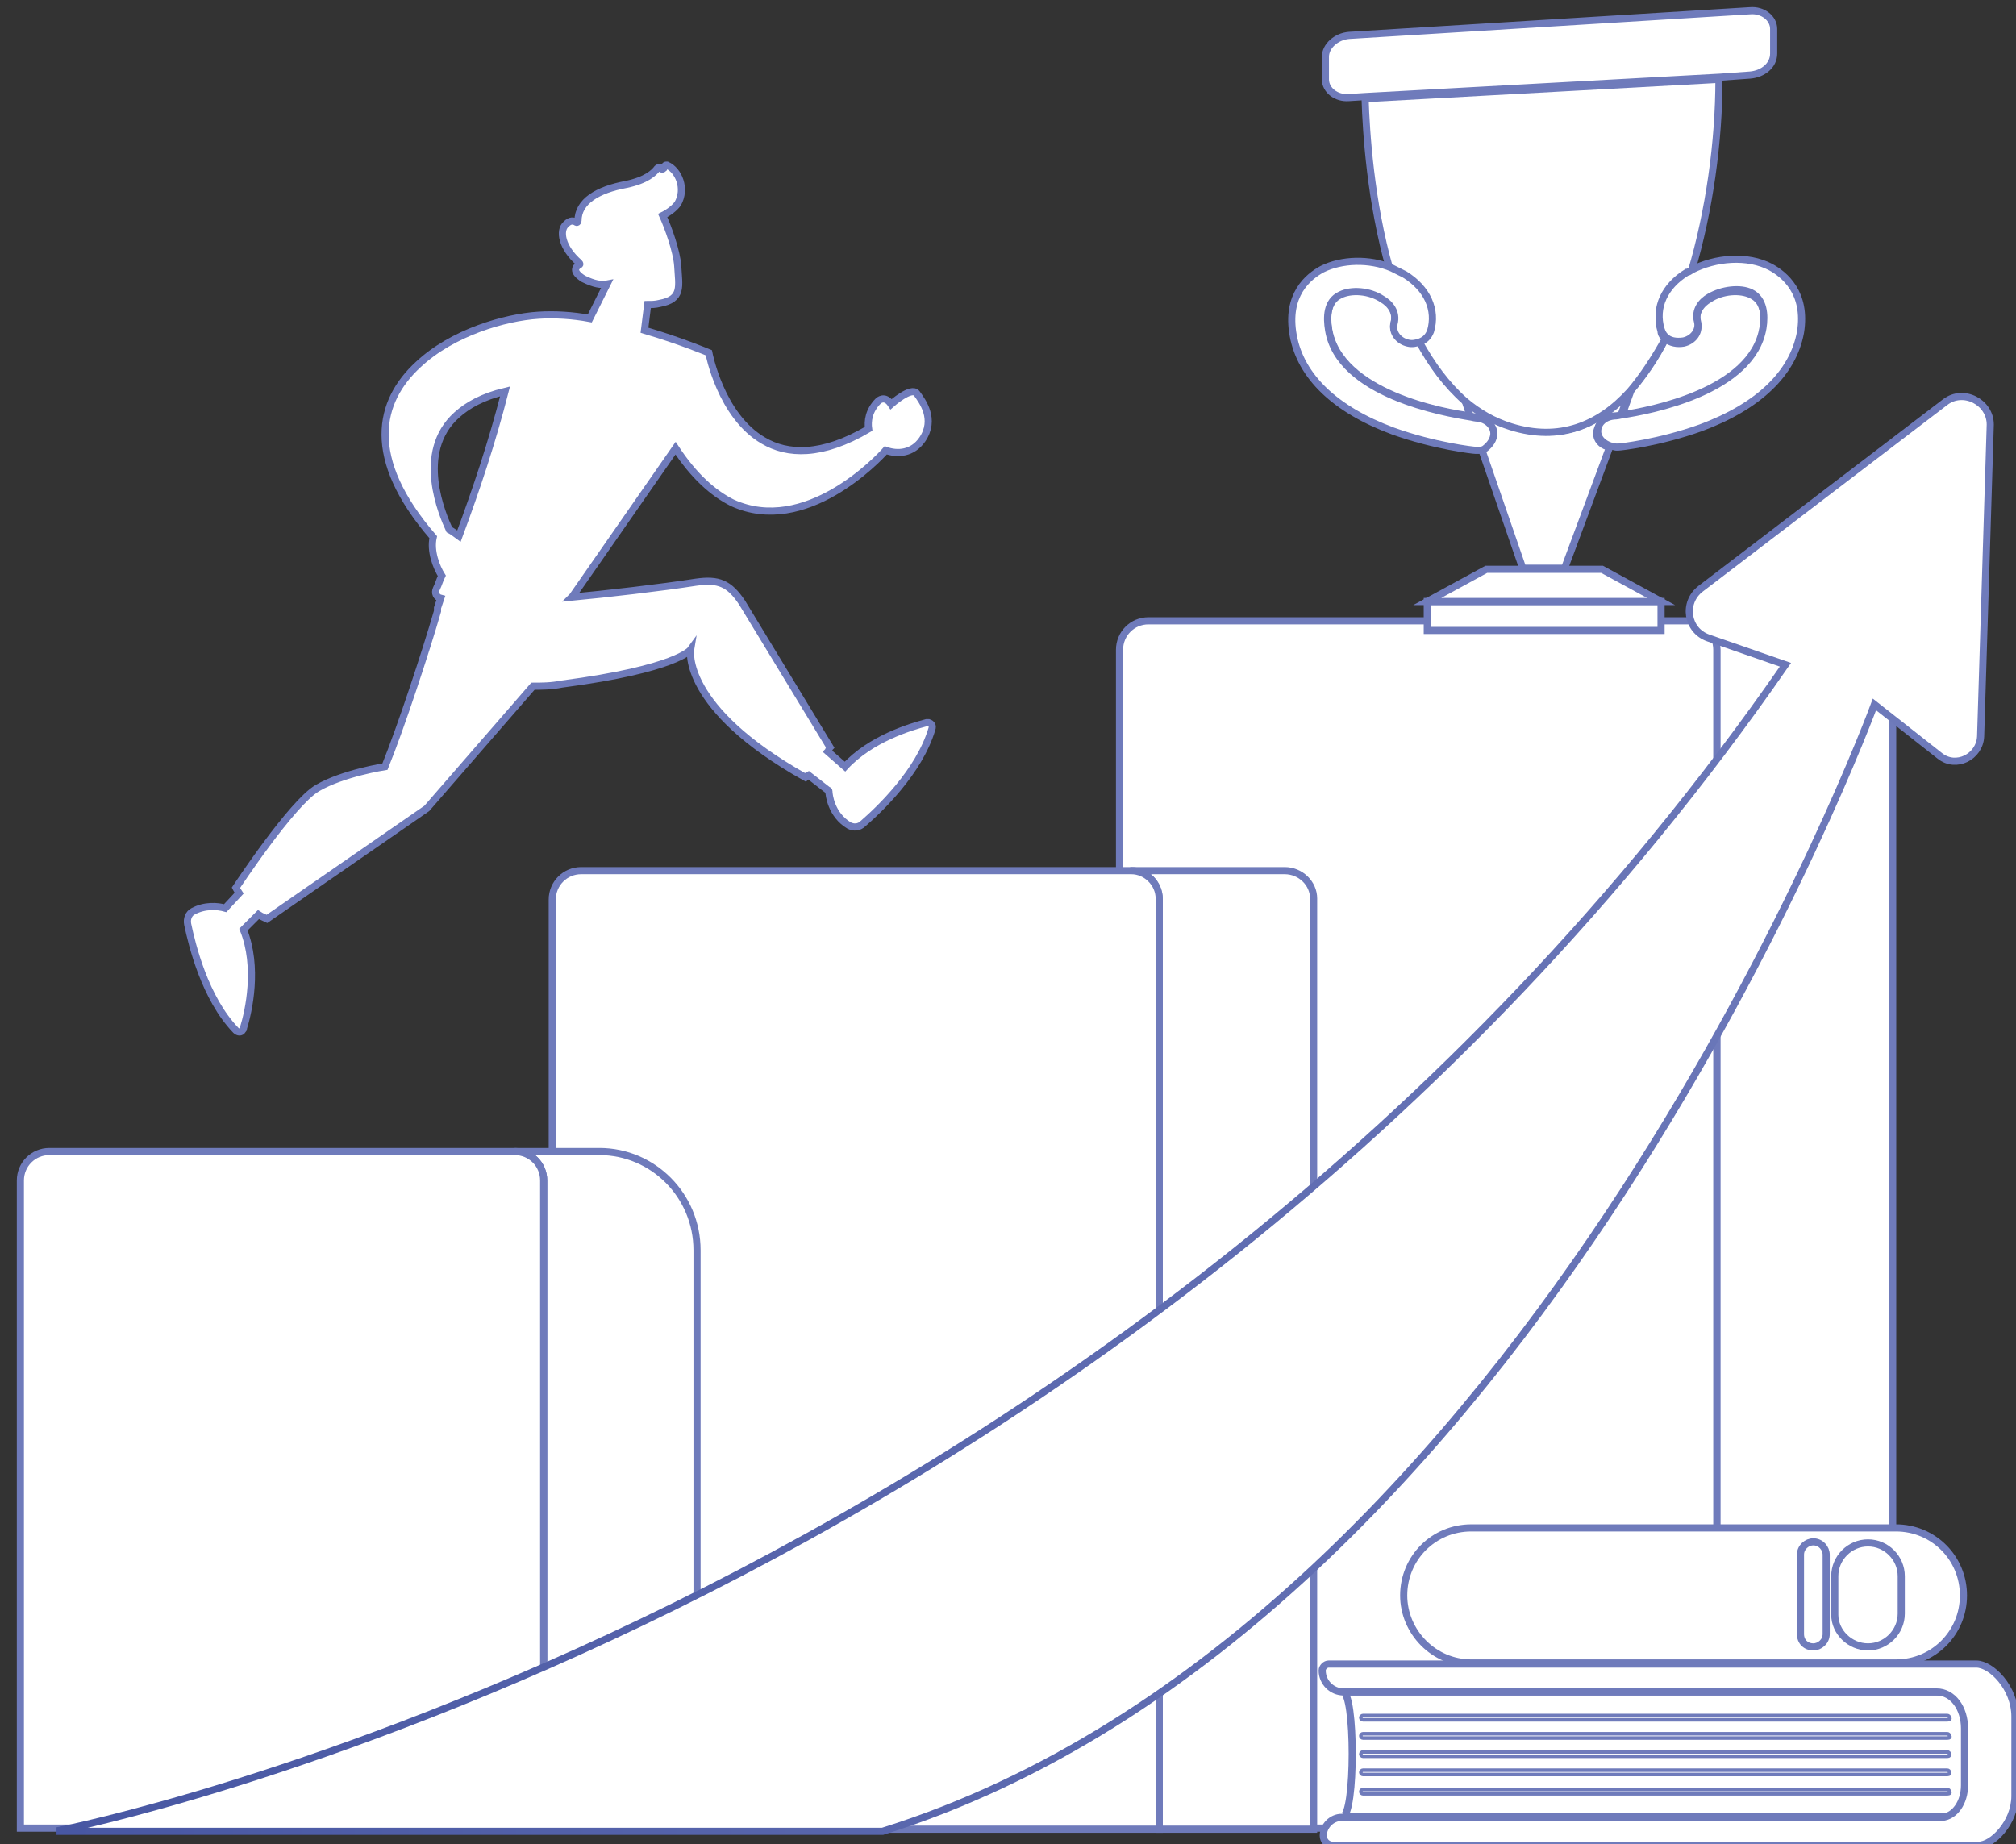 <?xml version="1.0" encoding="utf-8"?>
<!-- Generator: Adobe Illustrator 24.1.1, SVG Export Plug-In . SVG Version: 6.00 Build 0)  -->
<svg version="1.1" id="Layer_1" xmlns="http://www.w3.org/2000/svg" xmlns:xlink="http://www.w3.org/1999/xlink" x="0px" y="0px"
	 viewBox="0 0 188 172" style="enable-background:new 0 0 188 172;" xml:space="preserve">
<rect x="0" y="0" width="188" height="172" fill="#333333" stroke="none"/>
<style type="text/css">
	.st0{fill:#FFFFFF;stroke:#6F7BBB;stroke-width:0.665;stroke-miterlimit:10;}
	.st1{fill:#FFFFFF;stroke:#6F7BBB;stroke-width:0.333;stroke-miterlimit:10;}
	.st2{fill:#FFFFFF;stroke:url(#SVGID_1_);stroke-width:0.665;stroke-miterlimit:10;}
</style>
<g>
	<g>
		<g>
			<path class="st0" d="M167.4,57.9h-10c1.5,0,2.7,1.2,2.7,2.7v109.9h16.4V67.1C176.6,62,172.5,57.9,167.4,57.9z"/>
			<path class="st0" d="M157.4,57.9H130h-22.9c-1.5,0-2.7,1.2-2.7,2.7v109.9h16.4h39.3V60.6C160.1,59.1,158.9,57.9,157.4,57.9z"/>
		</g>
		<g>
			<path class="st0" d="M119.8,81.2h-14.4c1.5,0,2.7,1.2,2.7,2.7v86.7h14.4V83.8C122.5,82.4,121.3,81.2,119.8,81.2z"/>
			<path class="st0" d="M105.5,81.2H68.6H54.2c-1.5,0-2.7,1.2-2.7,2.7v86.7h14.4h42.2V83.8C108.1,82.4,106.9,81.2,105.5,81.2z"/>
		</g>
		<g>
			<path class="st0" d="M55.9,107.4H48c1.5,0,2.7,1.2,2.7,2.7v60.4H65v-53.9C65,111.5,60.9,107.4,55.9,107.4z"/>
			<path class="st0" d="M48,107.4H25.4H4.6c-1.5,0-2.7,1.2-2.7,2.7v60.4h14.4h34.4v-60.4C50.7,108.6,49.5,107.4,48,107.4z"/>
		</g>
	</g>
	<path class="st0" d="M86.6,67.4c-0.1,0-0.2,0-0.2,0c-1.5,0.4-5.2,1.5-7.6,4.1l-1.6-1.4c0,0,0,0,0,0c0.1-0.1,0.1-0.3,0.2-0.4
		l-8.2-13.5C68,54.4,67,54,64.9,54.3c-3.2,0.5-8.4,1.1-11.6,1.4c0,0,0.1-0.1,0.1-0.1L63,41.8c1.7,2.6,3.5,4.2,5.3,5.1
		c6.8,3.1,13.6-4.1,14.3-4.9c1.1,0.4,2.5,0.3,3.4-1c1.3-1.9,0-3.6-0.5-4.3c-0.5-0.7-2.4,1-2.4,1c-0.6-0.9-1.2-0.3-1.2-0.3
		c-0.9,0.9-1,1.9-0.9,2.6c-4.4,2.6-7.6,2.4-9.8,1.1c-4-2.3-5.1-8.2-5.1-8.2s-2.6-1.1-6-2.1l0.3-2.4c0.4,0,0.7,0,1.1-0.1
		c2.2-0.4,1.8-1.6,1.7-3.5c-0.1-1.4-0.9-3.6-1.4-4.7c0.6-0.3,1.1-0.7,1.4-1.1c0.8-1.4,0.1-3.1-1-3.6c-0.1,0-0.2,0-0.2,0.1l-0.1,0.2
		c-0.1,0.1-0.2,0.1-0.3,0c0-0.1-0.2-0.1-0.3,0c-0.3,0.4-1,1.1-2.9,1.5c-2.7,0.5-4.5,1.6-4.5,3.4c0,0.1-0.1,0.2-0.2,0.1
		c-0.2-0.1-0.5-0.2-0.9,0.2c-0.7,0.6-0.4,2.2,1.2,3.6c0.1,0.1,0.1,0.2,0,0.2c-0.3,0.2-0.7,0.6,0.4,1.3c1,0.5,1.7,0.6,2.2,0.5
		l-1.6,3.2c-1.6-0.3-3.3-0.4-4.8-0.3c-3.1,0.2-8,1.6-11.2,4.6c-3.7,3.4-5,8.7,1.4,16.1c-0.3,1.3,0.3,2.8,0.8,3.6
		c-0.2,0.4-0.3,0.8-0.5,1.2c-0.2,0.4,0,0.8,0.4,0.9c0,0,0,0,0,0l-0.3,0.9c0,0,0,0.1,0,0.3c-1.1,3.8-3.4,10.8-4.9,14.5
		c0,0-3.9,0.6-6.3,2c-2.4,1.4-7.6,9.3-7.6,9.3s0.1,0.2,0.3,0.5L21,84.7c-0.7-0.2-1.9-0.3-3,0.3c0,0,0,0,0,0
		c-0.4,0.2-0.6,0.7-0.5,1.2c0.4,1.9,1.6,6.9,4.5,9.9c0.2,0.2,0.5,0.2,0.6,0c0.1-0.1,0.1-0.1,0.1-0.2c0.5-1.6,1.4-5.7,0-9.2
		c0,0,0,0,0,0l1.4-1.4c0.3,0.2,0.6,0.3,0.8,0.4l14.9-10.3L49.7,64c0.8,0,1.7,0,2.7-0.2c10.7-1.4,12-3.2,12-3.2s-0.9,5.4,10.7,11.9
		c0,0,0.1-0.1,0.3-0.2l1.8,1.4c0,0,0.1,0,0.1,0.1c0,0.3,0.2,2.2,1.9,3.2c0,0,0,0,0,0c0.4,0.2,0.9,0.2,1.3-0.2
		c1.5-1.3,5.2-4.8,6.4-8.8C87,67.7,86.9,67.5,86.6,67.4z M41.9,49.4c-0.6-1.3-3.2-7.2,0.7-10.7c1-0.9,2.4-1.7,4.5-2.2
		c-1.2,4.7-2.7,9.2-4.3,13.5C42.4,49.7,42.1,49.5,41.9,49.4z"/>
	<g>
		<path class="st0" d="M132.4,31.8c-0.3,0.1-0.7,0.2-1.1,0.1c-0.9-0.2-1.5-1-1.3-1.8c0.3-1.1-0.4-1.9-1.1-2.3
			c-1.2-0.7-2.9-0.9-3.9-0.4c-1.2,0.6-1.3,2.1-1.1,3.3c1,6,10.8,7.8,13.3,8.1l-0.5-1.5C134.9,35.9,133.5,34,132.4,31.8z"/>
		<path class="st0" d="M152.1,36.4l-0.9,2.5c2.7-0.4,12.2-2.2,13.2-8.1c0.2-1.2,0.2-2.7-1.1-3.3c-1-0.5-2.7-0.4-3.9,0.4
			c-0.7,0.4-1.4,1.2-1.1,2.3c0.2,0.8-0.4,1.6-1.3,1.8c-0.6,0.1-1.2,0-1.7-0.4C154.4,33.4,153.3,35,152.1,36.4L152.1,36.4z"/>
		<path class="st0" d="M148.9,40.6c-0.1-0.8,0.6-1.5,1.5-1.6c0,0,0.3,0,0.7-0.1l0.9-2.5h0c-2.9,3.3-6.6,4.8-11.1,3.3
			c-1.6-0.5-3-1.3-4.3-2.4l0.5,1.5c0.4,0.1,0.6,0.1,0.6,0.1c1,0.1,1.6,0.8,1.5,1.6c-0.1,0.6-0.5,1-1.1,1.2l3.9,11.3h3.9l4.2-11.3
			C149.5,41.6,149,41.2,148.9,40.6z"/>
		<path class="st0" d="M133.3,30.8c-0.1,0.5-0.5,0.8-1,1c1.2,2.2,2.6,4.1,4.3,5.6c1.3,1.1,2.7,1.9,4.3,2.4c4.5,1.4,8.2-0.1,11.1-3.3
			c1.2-1.4,2.3-3.1,3.3-4.9c-0.2-0.2-0.4-0.4-0.4-0.7c-0.6-2,0.3-4,2.4-5.3c0.1-0.1,0.3-0.2,0.4-0.2c1.7-5.7,2.6-12.2,2.6-18
			l-33,1.8c0.1,3.1,0.5,9.6,2.3,15.9c0.4,0.2,0.9,0.4,1.2,0.6C133,26.8,133.9,28.8,133.3,30.8z"/>
		<rect x="133.1" y="56.1" class="st0" width="21.8" height="2.7"/>
		<polygon class="st0" points="138.6,53.1 133.1,56.1 154.9,56.1 149.4,53.1 145.9,53.1 142,53.1 		"/>
		<path class="st0" d="M163.2,7c1.2-0.1,2.2-0.9,2.2-2V2.7c0-1-1-1.8-2.2-1.7l-37.4,2.3c-1.2,0.1-2.2,1-2.2,2v2.1c0,1,1,1.8,2.2,1.7
			l1.6-0.1l33-1.8L163.2,7z"/>
		<path class="st0" d="M165.1,24.9c-2.1-1.1-5.1-0.9-7.4,0.3c-0.1,0.1-0.3,0.2-0.4,0.2c-2.1,1.3-3,3.3-2.4,5.3
			c0.1,0.3,0.2,0.5,0.4,0.7c0.4,0.4,1,0.5,1.7,0.4c0.9-0.2,1.5-1,1.3-1.8c-0.3-1.1,0.4-1.9,1.1-2.3c1.2-0.7,2.9-0.9,3.9-0.4
			c1.2,0.6,1.3,2.1,1.1,3.3c-1,5.9-10.5,7.7-13.2,8.1c-0.4,0.1-0.7,0.1-0.7,0.1c-1,0.1-1.6,0.8-1.5,1.6c0.1,0.6,0.6,1,1.2,1.2
			c0.2,0,0.4,0.1,0.5,0.1c0.1,0,0.1,0,0.2,0c0.2,0,3.8-0.4,7.7-1.8c5.4-2,8.6-5.1,9.3-8.9C168.5,27.3,166.4,25.6,165.1,24.9z"/>
		<path class="st0" d="M139.3,40.6c0.1-0.8-0.6-1.5-1.5-1.6c0,0-0.2,0-0.6-0.1c-2.5-0.4-12.3-2.1-13.3-8.1c-0.2-1.2-0.2-2.7,1.1-3.3
			c1-0.5,2.7-0.4,3.9,0.4c0.7,0.4,1.4,1.2,1.1,2.3c-0.2,0.8,0.4,1.6,1.3,1.8c0.4,0.1,0.8,0,1.1-0.1c0.5-0.2,0.8-0.5,1-1
			c0.6-2-0.3-4-2.4-5.3c-0.4-0.2-0.8-0.4-1.2-0.6c-2.1-0.9-4.7-0.8-6.5,0.1c-1.3,0.7-3.4,2.4-2.7,6.2c0.7,3.8,3.9,6.9,9.3,8.9
			c3.9,1.4,7.5,1.8,7.7,1.8c0.1,0,0.1,0,0.2,0c0.2,0,0.4,0,0.6-0.1C138.8,41.6,139.2,41.2,139.3,40.6z"/>
	</g>
	<g>
		<g>
			<g>
				<path class="st0" d="M125.2,169.4l58.1,0v-11.6l-58.1,0C126.4,157.7,126.4,169.4,125.2,169.4z"/>
				<path class="st0" d="M183.2,166.5v-5.3c0-1.9-1.1-3.4-2.6-3.4h-55.3c-1.1,0-2-0.9-2-2v0c0-0.3,0.3-0.6,0.6-0.6h60.4
					c1.4,0,3.6,2.2,3.6,4.9v7.4c0,2.5-2.1,4.6-3.4,4.6h-60.2c-0.5,0-0.9-0.4-0.9-0.9c0-0.9,0.8-1.7,1.7-1.7h56
					C182.3,169.4,183.2,168.1,183.2,166.5z"/>
			</g>
			<path class="st1" d="M181.6,160.4h-54.5c-0.1,0-0.2-0.1-0.2-0.2c0-0.1,0.1-0.2,0.2-0.2h54.5c0.1,0,0.2,0.1,0.2,0.2
				C181.9,160.3,181.8,160.4,181.6,160.4z"/>
			<path class="st1" d="M181.6,162.1h-54.5c-0.1,0-0.2-0.1-0.2-0.2c0-0.1,0.1-0.2,0.2-0.2h54.5c0.1,0,0.2,0.1,0.2,0.2
				C181.9,162,181.8,162.1,181.6,162.1z"/>
			<path class="st1" d="M181.6,163.8h-54.5c-0.1,0-0.2-0.1-0.2-0.2s0.1-0.2,0.2-0.2h54.5c0.1,0,0.2,0.1,0.2,0.2
				S181.8,163.8,181.6,163.8z"/>
			<path class="st1" d="M181.6,165.5h-54.5c-0.1,0-0.2-0.1-0.2-0.2s0.1-0.2,0.2-0.2h54.5c0.1,0,0.2,0.1,0.2,0.2
				S181.8,165.5,181.6,165.5z"/>
			<path class="st1" d="M181.6,167.3h-54.5c-0.1,0-0.2-0.1-0.2-0.2c0-0.1,0.1-0.2,0.2-0.2h54.5c0.1,0,0.2,0.1,0.2,0.2
				C181.9,167.2,181.8,167.3,181.6,167.3z"/>
		</g>
		<g>
			<path class="st0" d="M137.2,155.1h39.6c3.5,0,6.3-2.8,6.3-6.3v0c0-3.5-2.8-6.3-6.3-6.3h-39.6c-3.5,0-6.3,2.8-6.3,6.3v0
				C130.9,152.2,133.7,155.1,137.2,155.1z"/>
			<path class="st0" d="M174.2,153.6L174.2,153.6c1.7,0,3.1-1.4,3.1-3.1V147c0-1.7-1.4-3.1-3.1-3.1h0c-1.7,0-3.1,1.4-3.1,3.1v3.6
				C171.1,152.2,172.5,153.6,174.2,153.6z"/>
			<path class="st0" d="M169.1,153.6L169.1,153.6c0.6,0,1.2-0.5,1.2-1.2v-7.4c0-0.6-0.5-1.2-1.2-1.2l0,0c-0.6,0-1.2,0.5-1.2,1.2v7.4
				C167.9,153.1,168.4,153.6,169.1,153.6z"/>
		</g>
	</g>
	<linearGradient id="SVGID_1_" gradientUnits="userSpaceOnUse" x1="5.566" y1="103.876" x2="185.898" y2="103.876">
		<stop  offset="0" style="stop-color:#4857A3"/>
		<stop  offset="1" style="stop-color:#6F7BBB"/>
	</linearGradient>
	<path class="st2" d="M5.6,170.7c0,0,99-19.4,160.9-108.7l-7.2-2.5c-2-0.7-2.4-3.3-0.7-4.6l22.8-17.4c1.7-1.3,4.2,0,4.2,2.1
		l-0.9,29.1c-0.1,1.9-2.3,3-3.8,1.8l-6.1-4.8c0,0-31.6,86-92.5,105.1H5.6z"/>
</g>
</svg>
